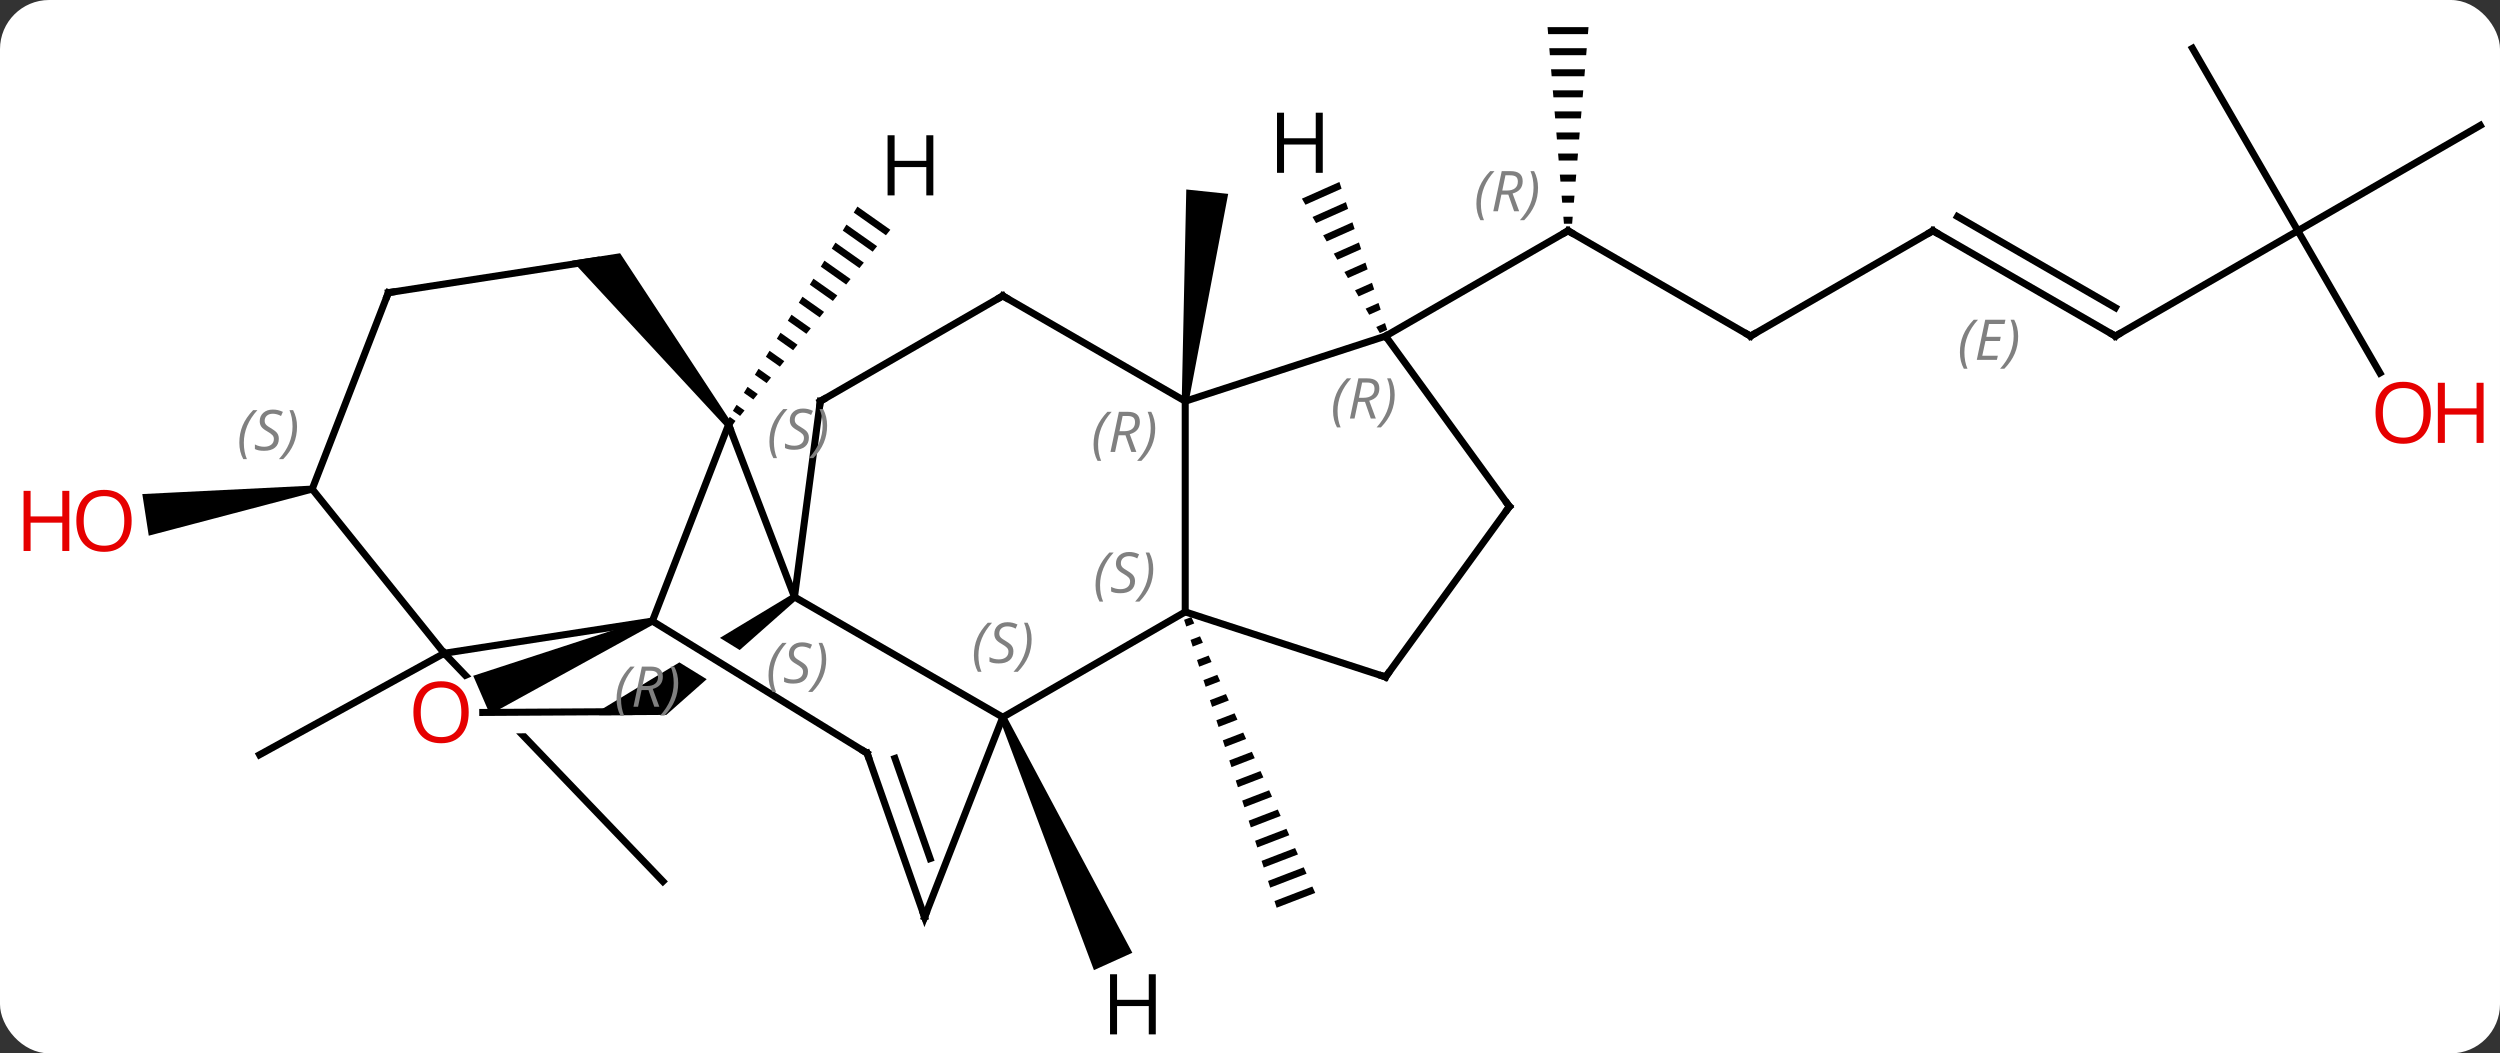 <svg width="356" viewBox="0 0 356 150" style="fill-opacity:1; color-rendering:auto; color-interpolation:auto; text-rendering:auto; stroke:black; stroke-linecap:square; stroke-miterlimit:10; shape-rendering:auto; stroke-opacity:1; fill:black; stroke-dasharray:none; font-weight:normal; stroke-width:1; font-family:'Open Sans'; font-style:normal; stroke-linejoin:miter; font-size:12; stroke-dashoffset:0; image-rendering:auto;" height="150" class="cas-substance-image" xmlns:xlink="http://www.w3.org/1999/xlink" xmlns="http://www.w3.org/2000/svg"><rect x="0" y="0" width="356" height="150" fill="#333333" stroke="none"/><svg class="cas-substance-single-component"><rect y="0" x="0" width="356" stroke="none" ry="7" rx="7" height="150" fill="white" class="cas-substance-group"/><svg y="0" x="0" width="356" viewBox="0 0 356 150" style="fill:black;" height="150" class="cas-substance-single-component-image"><svg><g><clipPath id="clipPath_5759441e578c45d385caa19997f74a791" clipPathUnits="userSpaceOnUse"><path d="M-108.907 3.476 L-137.778 31.161 L-101.441 69.055 L-72.57 41.37 L-93.361 19.688 L-106.542 25.404 L-106.542 25.404 L-90.704 25.314 L-90.67 31.314 L-120.563 31.484 L-120.563 31.484 L-123.441 32.732 L-123.974 31.504 L-123.974 31.504 L-124.927 31.509 L-124.94 29.276 L-125.828 27.228 L-124.953 26.848 L-124.961 25.509 L-121.825 25.492 L-121.825 25.492 L-97.79 15.069 L-108.907 3.476 Z"/></clipPath><clipPath id="clipPath_5759441e578c45d385caa19997f74a792" clipPathUnits="userSpaceOnUse"><path d="M-79.171 -6.568 L-108.907 14.029 L-86.132 46.912 L-67.1 33.729 L-95.867 16.028 L-92.722 10.918 L-61.714 29.999 L-61.714 29.999 L-56.395 26.315 L-79.171 -6.568 Z"/></clipPath><g transform="translate(184,73)" style="text-rendering:geometricPrecision; color-rendering:optimizeQuality; color-interpolation:linearRGB; stroke-linecap:butt; image-rendering:optimizeQuality;"><path style="stroke:none;" d="M-14.349 14.866 L-15.386 15.264 L-15.386 15.264 L-15.079 16.218 L-15.079 16.218 L-13.938 15.78 L-13.938 15.78 L-14.349 14.866 ZM-13.118 17.607 L-14.466 18.125 L-14.466 18.125 L-14.16 19.078 L-14.16 19.078 L-12.708 18.521 L-13.118 17.607 ZM-11.887 20.348 L-13.547 20.985 L-13.24 21.939 L-13.24 21.939 L-11.477 21.262 L-11.477 21.262 L-11.887 20.348 ZM-10.657 23.089 L-12.627 23.846 L-12.627 23.846 L-12.321 24.799 L-12.321 24.799 L-10.246 24.003 L-10.246 24.003 L-10.657 23.089 ZM-9.426 25.83 L-11.708 26.706 L-11.708 26.706 L-11.402 27.659 L-11.402 27.659 L-9.016 26.743 L-9.016 26.743 L-9.426 25.83 ZM-8.195 28.571 L-10.789 29.566 L-10.789 29.566 L-10.482 30.52 L-10.482 30.52 L-7.785 29.484 L-7.785 29.484 L-8.195 28.571 ZM-6.965 31.312 L-9.869 32.427 L-9.563 33.38 L-9.563 33.38 L-6.555 32.225 L-6.555 32.225 L-6.965 31.312 ZM-5.734 34.052 L-8.95 35.287 L-8.95 35.287 L-8.643 36.241 L-8.643 36.241 L-5.324 34.966 L-5.324 34.966 L-5.734 34.052 ZM-4.504 36.793 L-8.03 38.148 L-8.03 38.148 L-7.724 39.101 L-7.724 39.101 L-4.093 37.707 L-4.093 37.707 L-4.504 36.793 ZM-3.273 39.534 L-7.111 41.008 L-7.111 41.008 L-6.804 41.961 L-6.804 41.961 L-2.863 40.448 L-2.863 40.448 L-3.273 39.534 ZM-2.042 42.275 L-6.191 43.868 L-6.191 43.868 L-5.885 44.822 L-5.885 44.822 L-1.632 43.189 L-1.632 43.189 L-2.042 42.275 ZM-0.812 45.016 L-5.272 46.729 L-5.272 46.729 L-4.966 47.682 L-4.966 47.682 L-0.402 45.93 L-0.402 45.93 L-0.812 45.016 ZM0.419 47.757 L-4.353 49.589 L-4.353 49.589 L-4.046 50.542 L-4.046 50.542 L0.829 48.67 L0.829 48.67 L0.419 47.757 ZM1.649 50.498 L-3.433 52.449 L-3.433 52.449 L-3.127 53.403 L-3.127 53.403 L2.059 51.411 L2.059 51.411 L1.649 50.498 ZM2.88 53.239 L-2.514 55.31 L-2.514 55.31 L-2.207 56.263 L-2.207 56.263 L3.29 54.152 L3.29 54.152 L2.88 53.239 Z"/><line y2="20.025" y1="34.476" x2="-120.747" x1="-147.036" style="fill:none;"/><line y2="20.025" y1="52.506" x2="-120.747" x1="-89.601" style="fill:none; clip-path:url(#clipPath_5759441e578c45d385caa19997f74a791);"/><path style="stroke:none;" d="M-14.728 -15.815 L-15.722 -15.919 L-15.074 -46.019 L-9.106 -45.392 Z"/><path style="stroke:none;" d="M-139.621 -3.848 L-139.469 -2.86 L-162.818 3.283 L-163.736 -2.647 Z"/><line y2="-25.14" y1="-40.14" x2="65.268" x1="39.288" style="fill:none;"/><path style="stroke:none;" d="M36.371 -69.14 L36.455 -68.14 L42.121 -68.14 L42.205 -69.14 ZM36.621 -66.14 L36.705 -65.14 L41.871 -65.14 L41.955 -66.14 ZM36.871 -63.14 L36.955 -62.14 L41.621 -62.14 L41.705 -63.14 ZM37.121 -60.14 L37.205 -59.14 L41.371 -59.14 L41.455 -60.14 ZM37.371 -57.14 L37.455 -56.14 L41.121 -56.14 L41.205 -57.14 ZM37.621 -54.14 L37.705 -53.14 L40.871 -53.14 L40.955 -54.14 ZM37.871 -51.14 L37.955 -50.14 L40.621 -50.14 L40.705 -51.14 ZM38.121 -48.14 L38.205 -47.14 L40.371 -47.14 L40.455 -48.14 ZM38.371 -45.14 L38.455 -44.14 L40.121 -44.14 L40.205 -45.14 ZM38.621 -42.14 L38.705 -41.14 L39.871 -41.14 L39.955 -42.14 Z"/><line y2="-25.14" y1="-40.14" x2="13.305" x1="39.288" style="fill:none;"/><line y2="-40.14" y1="-25.14" x2="91.248" x1="65.268" style="fill:none;"/><line y2="-25.14" y1="-40.14" x2="117.228" x1="91.248" style="fill:none;"/><line y2="-29.181" y1="-42.161" x2="117.228" x1="94.748" style="fill:none;"/></g><g transform="translate(184,73)" style="stroke-linecap:butt; font-size:8.4px; fill:gray; text-rendering:geometricPrecision; image-rendering:optimizeQuality; color-rendering:optimizeQuality; font-family:'Open Sans'; font-style:italic; stroke:gray; color-interpolation:linearRGB;"><path style="stroke:none;" d="M95.091 -22.816 Q95.091 -24.144 95.559 -25.269 Q96.028 -26.394 97.059 -27.472 L97.669 -27.472 Q96.7 -26.41 96.216 -25.238 Q95.731 -24.066 95.731 -22.831 Q95.731 -21.503 96.169 -20.488 L95.653 -20.488 Q95.091 -21.519 95.091 -22.816 ZM100.354 -21.753 L97.494 -21.753 L98.697 -27.472 L101.572 -27.472 L101.447 -26.863 L99.229 -26.863 L98.854 -25.035 L100.901 -25.035 L100.791 -24.441 L98.729 -24.441 L98.276 -22.347 L100.494 -22.347 L100.354 -21.753 ZM103.385 -25.128 Q103.385 -23.8 102.909 -22.667 Q102.432 -21.535 101.416 -20.488 L100.807 -20.488 Q102.745 -22.644 102.745 -25.128 Q102.745 -26.456 102.307 -27.472 L102.823 -27.472 Q103.385 -26.41 103.385 -25.128 Z"/><line y2="-40.14" y1="-25.14" x2="143.211" x1="117.228" style="fill:none; stroke:black;"/><line y2="-66.12" y1="-40.14" x2="128.211" x1="143.211" style="fill:none; stroke:black;"/><line y2="-55.14" y1="-40.14" x2="169.191" x1="143.211" style="fill:none; stroke:black;"/><line y2="-19.885" y1="-40.14" x2="154.904" x1="143.211" style="fill:none; stroke:black;"/><line y2="-12.531" y1="12.009" x2="-80.25" x1="-70.866" style="fill:none; stroke:black;"/><line y2="29.133" y1="12.009" x2="-41.205" x1="-70.866" style="fill:none; stroke:black;"/><path style="fill:black; clip-path:url(#clipPath_5759441e578c45d385caa19997f74a792); stroke:none;" d="M-71.151 11.598 L-70.581 12.42 L-89.121 28.805 L-99.747 28.865 Z"/><line y2="-15.867" y1="12.009" x2="-67.188" x1="-70.866" style="fill:none; stroke:black;"/><line y2="15.438" y1="-12.531" x2="-91.101" x1="-80.25" style="fill:none; stroke:black;"/><path style="fill:black; stroke:none;" d="M-79.86 -12.844 L-80.64 -12.218 L-102.545 -35.877 L-95.698 -36.937 Z"/><line y2="14.133" y1="29.133" x2="-15.225" x1="-41.205" style="fill:none; stroke:black;"/><line y2="57.594" y1="29.133" x2="-52.338" x1="-41.205" style="fill:none; stroke:black;"/><line y2="28.454" y1="28.335" x2="-115.257" x1="-94.437" style="fill:none; stroke:black;"/><line y2="-30.867" y1="-15.867" x2="-41.205" x1="-67.188" style="fill:none; stroke:black;"/><path style="fill:black; stroke:none;" d="M-91.3 14.979 L-90.902 15.897 L-114.228 28.737 L-116.615 23.232 Z"/><line y2="34.251" y1="15.438" x2="-60.528" x1="-91.101" style="fill:none; stroke:black;"/><line y2="20.025" y1="15.438" x2="-120.747" x1="-91.101" style="fill:none; stroke:black;"/><line y2="-31.326" y1="-35.913" x2="-128.694" x1="-99.045" style="fill:none; stroke:black;"/><line y2="-15.867" y1="14.133" x2="-15.225" x1="-15.225" style="fill:none; stroke:black;"/><line y2="23.403" y1="14.133" x2="13.305" x1="-15.225" style="fill:none; stroke:black;"/><line y2="34.251" y1="57.594" x2="-60.528" x1="-52.338" style="fill:none; stroke:black;"/><line y2="34.999" y1="49.261" x2="-56.556" x1="-51.553" style="fill:none; stroke:black;"/><line y2="-15.867" y1="-30.867" x2="-15.225" x1="-41.205" style="fill:none; stroke:black;"/><line y2="-3.354" y1="20.025" x2="-139.545" x1="-120.747" style="fill:none; stroke:black;"/><line y2="-3.354" y1="-31.326" x2="-139.545" x1="-128.694" style="fill:none; stroke:black;"/><line y2="-25.14" y1="-15.867" x2="13.305" x1="-15.225" style="fill:none; stroke:black;"/><line y2="-0.867" y1="23.403" x2="30.939" x1="13.305" style="fill:none; stroke:black;"/><line y2="-0.867" y1="-25.14" x2="30.939" x1="13.305" style="fill:none; stroke:black;"/><path style="fill:black; stroke:none;" d="M-61.906 -43.584 L-62.428 -42.728 L-62.428 -42.728 L-57.842 -39.498 L-57.842 -39.498 L-57.213 -40.278 L-57.213 -40.278 L-61.906 -43.584 ZM-63.471 -41.017 L-63.992 -40.161 L-63.992 -40.161 L-59.73 -37.16 L-59.73 -37.16 L-59.101 -37.939 L-59.101 -37.939 L-63.471 -41.017 ZM-65.035 -38.45 L-65.557 -37.595 L-61.618 -34.821 L-60.989 -35.6 L-60.989 -35.6 L-65.035 -38.45 ZM-66.6 -35.884 L-67.121 -35.028 L-67.121 -35.028 L-63.506 -32.482 L-63.506 -32.482 L-62.877 -33.261 L-62.877 -33.261 L-66.6 -35.884 ZM-68.164 -33.317 L-68.686 -32.462 L-65.394 -30.143 L-64.764 -30.922 L-68.164 -33.317 ZM-69.729 -30.75 L-70.25 -29.895 L-67.281 -27.804 L-66.652 -28.584 L-69.729 -30.75 ZM-71.293 -28.184 L-71.815 -27.328 L-69.169 -25.465 L-68.54 -26.245 L-68.54 -26.245 L-71.293 -28.184 ZM-72.858 -25.617 L-73.379 -24.762 L-71.057 -23.126 L-70.428 -23.906 L-72.858 -25.617 ZM-74.422 -23.05 L-74.944 -22.195 L-72.945 -20.787 L-72.316 -21.567 L-74.422 -23.05 ZM-75.987 -20.484 L-76.508 -19.628 L-74.833 -18.448 L-74.203 -19.228 L-75.987 -20.484 ZM-77.551 -17.917 L-78.073 -17.062 L-76.721 -16.11 L-76.721 -16.11 L-76.091 -16.889 L-77.551 -17.917 ZM-79.116 -15.351 L-79.637 -14.495 L-78.608 -13.771 L-77.979 -14.55 L-79.116 -15.351 Z"/><path style="fill:black; stroke:none;" d="M-41.661 29.339 L-40.749 28.927 L-22.755 62.676 L-28.223 65.147 Z"/><path style="fill:black; stroke:none;" d="M6.732 -47.089 L1.392 -44.712 L1.392 -44.712 L1.896 -43.842 L1.896 -43.842 L7.042 -46.132 L7.042 -46.132 L6.732 -47.089 ZM7.66 -44.218 L2.904 -42.101 L3.408 -41.231 L3.408 -41.231 L7.97 -43.261 L7.97 -43.261 L7.66 -44.218 ZM8.588 -41.348 L4.417 -39.491 L4.417 -39.491 L4.921 -38.62 L4.921 -38.62 L8.898 -40.391 L8.898 -40.391 L8.588 -41.348 ZM9.516 -38.477 L5.929 -36.88 L5.929 -36.88 L6.433 -36.01 L6.433 -36.01 L9.826 -37.52 L9.826 -37.52 L9.516 -38.477 ZM10.444 -35.606 L7.442 -34.269 L7.442 -34.269 L7.946 -33.399 L7.946 -33.399 L10.754 -34.649 L10.754 -34.649 L10.444 -35.606 ZM11.372 -32.735 L8.954 -31.659 L9.458 -30.788 L9.458 -30.788 L11.682 -31.778 L11.682 -31.778 L11.372 -32.735 ZM12.3 -29.864 L10.466 -29.048 L10.971 -28.178 L10.971 -28.178 L12.61 -28.907 L12.61 -28.907 L12.3 -29.864 ZM13.228 -26.994 L11.979 -26.437 L11.979 -26.437 L12.483 -25.567 L12.483 -25.567 L13.538 -26.037 L13.538 -26.037 L13.228 -26.994 Z"/></g><g transform="translate(184,73)" style="fill:rgb(230,0,0); text-rendering:geometricPrecision; color-rendering:optimizeQuality; image-rendering:optimizeQuality; font-family:'Open Sans'; stroke:rgb(230,0,0); color-interpolation:linearRGB;"><path style="stroke:none;" d="M-165.254 1.163 Q-165.254 3.225 -166.293 4.405 Q-167.332 5.585 -169.175 5.585 Q-171.066 5.585 -172.097 4.42 Q-173.129 3.256 -173.129 1.147 Q-173.129 -0.947 -172.097 -2.095 Q-171.066 -3.244 -169.175 -3.244 Q-167.316 -3.244 -166.285 -2.072 Q-165.254 -0.9 -165.254 1.163 ZM-172.082 1.163 Q-172.082 2.897 -171.339 3.803 Q-170.597 4.71 -169.175 4.71 Q-167.754 4.71 -167.027 3.811 Q-166.3 2.913 -166.3 1.163 Q-166.3 -0.572 -167.027 -1.462 Q-167.754 -2.353 -169.175 -2.353 Q-170.597 -2.353 -171.339 -1.454 Q-172.082 -0.556 -172.082 1.163 Z"/><path style="stroke:none;" d="M-174.129 5.46 L-175.129 5.46 L-175.129 1.428 L-179.644 1.428 L-179.644 5.46 L-180.644 5.46 L-180.644 -3.103 L-179.644 -3.103 L-179.644 0.538 L-175.129 0.538 L-175.129 -3.103 L-174.129 -3.103 L-174.129 5.46 Z"/></g><g transform="translate(184,73)" style="stroke-linecap:butt; text-rendering:geometricPrecision; color-rendering:optimizeQuality; image-rendering:optimizeQuality; font-family:'Open Sans'; color-interpolation:linearRGB; stroke-miterlimit:5;"><path style="fill:none;" d="M39.721 -39.89 L39.288 -40.14 L38.855 -39.89"/></g><g transform="translate(184,73)" style="stroke-linecap:butt; font-size:8.4px; fill:gray; text-rendering:geometricPrecision; image-rendering:optimizeQuality; color-rendering:optimizeQuality; font-family:'Open Sans'; font-style:italic; stroke:gray; color-interpolation:linearRGB; stroke-miterlimit:5;"><path style="stroke:none;" d="M26.239 -43.976 Q26.239 -45.304 26.708 -46.429 Q27.177 -47.554 28.208 -48.632 L28.817 -48.632 Q27.848 -47.57 27.364 -46.398 Q26.88 -45.226 26.88 -43.992 Q26.88 -42.663 27.317 -41.648 L26.802 -41.648 Q26.239 -42.679 26.239 -43.976 ZM29.799 -45.288 L29.299 -42.913 L28.643 -42.913 L29.846 -48.632 L31.096 -48.632 Q32.83 -48.632 32.83 -47.195 Q32.83 -45.835 31.393 -45.445 L32.33 -42.913 L31.612 -42.913 L30.784 -45.288 L29.799 -45.288 ZM30.377 -48.038 Q29.987 -46.117 29.924 -45.867 L30.58 -45.867 Q31.33 -45.867 31.737 -46.195 Q32.143 -46.523 32.143 -47.148 Q32.143 -47.617 31.885 -47.827 Q31.627 -48.038 31.034 -48.038 L30.377 -48.038 ZM35.016 -46.288 Q35.016 -44.96 34.54 -43.827 Q34.063 -42.695 33.048 -41.648 L32.438 -41.648 Q34.376 -43.804 34.376 -46.288 Q34.376 -47.617 33.938 -48.632 L34.454 -48.632 Q35.016 -47.57 35.016 -46.288 Z"/><path style="fill:none; stroke:black;" d="M64.835 -25.39 L65.268 -25.14 L65.701 -25.39"/><path style="fill:none; stroke:black;" d="M90.815 -39.89 L91.248 -40.14 L91.681 -39.89"/><path style="fill:none; stroke:black;" d="M116.795 -25.39 L117.228 -25.14 L117.661 -25.39"/></g><g transform="translate(184,73)" style="stroke-linecap:butt; fill:rgb(230,0,0); text-rendering:geometricPrecision; color-rendering:optimizeQuality; image-rendering:optimizeQuality; font-family:'Open Sans'; stroke:rgb(230,0,0); color-interpolation:linearRGB; stroke-miterlimit:5;"><path style="stroke:none;" d="M162.149 -14.227 Q162.149 -12.165 161.109 -10.985 Q160.07 -9.805 158.227 -9.805 Q156.336 -9.805 155.305 -10.97 Q154.274 -12.134 154.274 -14.243 Q154.274 -16.337 155.305 -17.485 Q156.336 -18.634 158.227 -18.634 Q160.086 -18.634 161.117 -17.462 Q162.149 -16.29 162.149 -14.227 ZM155.32 -14.227 Q155.32 -12.493 156.063 -11.587 Q156.805 -10.68 158.227 -10.68 Q159.649 -10.68 160.375 -11.579 Q161.102 -12.477 161.102 -14.227 Q161.102 -15.962 160.375 -16.852 Q159.649 -17.743 158.227 -17.743 Q156.805 -17.743 156.063 -16.845 Q155.32 -15.946 155.32 -14.227 Z"/><path style="stroke:none;" d="M169.664 -9.93 L168.664 -9.93 L168.664 -13.962 L164.149 -13.962 L164.149 -9.93 L163.149 -9.93 L163.149 -18.493 L164.149 -18.493 L164.149 -14.852 L168.664 -14.852 L168.664 -18.493 L169.664 -18.493 L169.664 -9.93 Z"/></g><g transform="translate(184,73)" style="stroke-linecap:butt; font-size:8.4px; fill:gray; text-rendering:geometricPrecision; image-rendering:optimizeQuality; color-rendering:optimizeQuality; font-family:'Open Sans'; font-style:italic; stroke:gray; color-interpolation:linearRGB; stroke-miterlimit:5;"><path style="stroke:none;" d="M-74.564 23.204 Q-74.564 21.876 -74.095 20.751 Q-73.626 19.626 -72.595 18.547 L-71.986 18.547 Q-72.954 19.61 -73.439 20.782 Q-73.923 21.954 -73.923 23.188 Q-73.923 24.516 -73.486 25.532 L-74.001 25.532 Q-74.564 24.501 -74.564 23.204 ZM-68.941 22.61 Q-68.941 23.438 -69.488 23.891 Q-70.035 24.344 -71.035 24.344 Q-71.441 24.344 -71.754 24.29 Q-72.066 24.235 -72.347 24.094 L-72.347 23.438 Q-71.722 23.766 -71.019 23.766 Q-70.394 23.766 -70.019 23.469 Q-69.644 23.172 -69.644 22.657 Q-69.644 22.344 -69.847 22.118 Q-70.05 21.891 -70.613 21.563 Q-71.207 21.235 -71.433 20.907 Q-71.66 20.579 -71.66 20.126 Q-71.66 19.391 -71.144 18.93 Q-70.629 18.469 -69.785 18.469 Q-69.41 18.469 -69.074 18.547 Q-68.738 18.626 -68.363 18.797 L-68.629 19.391 Q-68.879 19.235 -69.199 19.149 Q-69.519 19.063 -69.785 19.063 Q-70.316 19.063 -70.636 19.337 Q-70.957 19.61 -70.957 20.079 Q-70.957 20.282 -70.886 20.43 Q-70.816 20.579 -70.675 20.712 Q-70.535 20.844 -70.113 21.094 Q-69.55 21.438 -69.347 21.633 Q-69.144 21.829 -69.043 22.063 Q-68.941 22.297 -68.941 22.61 ZM-66.347 20.891 Q-66.347 22.219 -66.823 23.352 Q-67.3 24.485 -68.315 25.532 L-68.925 25.532 Q-66.987 23.376 -66.987 20.891 Q-66.987 19.563 -67.425 18.547 L-66.909 18.547 Q-66.347 19.61 -66.347 20.891 Z"/><path style="fill:none; stroke:black;" d="M-79.962 -12.94 L-80.25 -12.531 L-80.071 -12.064"/><path style="stroke:none;" d="M-74.435 -10.091 Q-74.435 -11.419 -73.967 -12.544 Q-73.498 -13.669 -72.467 -14.747 L-71.857 -14.747 Q-72.826 -13.685 -73.31 -12.513 Q-73.795 -11.341 -73.795 -10.107 Q-73.795 -8.778 -73.357 -7.763 L-73.873 -7.763 Q-74.435 -8.794 -74.435 -10.091 ZM-68.813 -10.685 Q-68.813 -9.857 -69.36 -9.403 Q-69.906 -8.95 -70.906 -8.95 Q-71.313 -8.95 -71.625 -9.005 Q-71.938 -9.06 -72.219 -9.2 L-72.219 -9.857 Q-71.594 -9.528 -70.891 -9.528 Q-70.266 -9.528 -69.891 -9.825 Q-69.516 -10.122 -69.516 -10.638 Q-69.516 -10.95 -69.719 -11.177 Q-69.922 -11.403 -70.485 -11.732 Q-71.078 -12.06 -71.305 -12.388 Q-71.531 -12.716 -71.531 -13.169 Q-71.531 -13.903 -71.016 -14.364 Q-70.5 -14.825 -69.656 -14.825 Q-69.281 -14.825 -68.946 -14.747 Q-68.61 -14.669 -68.235 -14.497 L-68.5 -13.903 Q-68.75 -14.06 -69.071 -14.146 Q-69.391 -14.232 -69.656 -14.232 Q-70.188 -14.232 -70.508 -13.958 Q-70.828 -13.685 -70.828 -13.216 Q-70.828 -13.013 -70.758 -12.864 Q-70.688 -12.716 -70.547 -12.583 Q-70.406 -12.45 -69.985 -12.2 Q-69.422 -11.857 -69.219 -11.661 Q-69.016 -11.466 -68.914 -11.232 Q-68.813 -10.997 -68.813 -10.685 ZM-66.218 -12.403 Q-66.218 -11.075 -66.695 -9.943 Q-67.171 -8.81 -68.187 -7.763 L-68.796 -7.763 Q-66.859 -9.919 -66.859 -12.403 Q-66.859 -13.732 -67.296 -14.747 L-66.781 -14.747 Q-66.218 -13.685 -66.218 -12.403 Z"/><path style="stroke:none;" d="M-45.314 20.336 Q-45.314 19.008 -44.845 17.883 Q-44.376 16.758 -43.345 15.68 L-42.736 15.68 Q-43.704 16.742 -44.189 17.914 Q-44.673 19.086 -44.673 20.32 Q-44.673 21.649 -44.236 22.664 L-44.751 22.664 Q-45.314 21.633 -45.314 20.336 ZM-39.691 19.742 Q-39.691 20.57 -40.238 21.024 Q-40.785 21.477 -41.785 21.477 Q-42.191 21.477 -42.504 21.422 Q-42.816 21.367 -43.097 21.227 L-43.097 20.57 Q-42.472 20.899 -41.769 20.899 Q-41.144 20.899 -40.769 20.602 Q-40.394 20.305 -40.394 19.789 Q-40.394 19.477 -40.597 19.25 Q-40.8 19.024 -41.363 18.695 Q-41.957 18.367 -42.183 18.039 Q-42.41 17.711 -42.41 17.258 Q-42.41 16.524 -41.894 16.063 Q-41.379 15.602 -40.535 15.602 Q-40.16 15.602 -39.824 15.68 Q-39.488 15.758 -39.113 15.93 L-39.379 16.524 Q-39.629 16.367 -39.949 16.281 Q-40.269 16.195 -40.535 16.195 Q-41.066 16.195 -41.386 16.469 Q-41.707 16.742 -41.707 17.211 Q-41.707 17.414 -41.636 17.563 Q-41.566 17.711 -41.425 17.844 Q-41.285 17.977 -40.863 18.227 Q-40.3 18.57 -40.097 18.766 Q-39.894 18.961 -39.793 19.195 Q-39.691 19.43 -39.691 19.742 ZM-37.097 18.024 Q-37.097 19.352 -37.573 20.485 Q-38.05 21.617 -39.065 22.664 L-39.675 22.664 Q-37.737 20.508 -37.737 18.024 Q-37.737 16.695 -38.175 15.68 L-37.659 15.68 Q-37.097 16.742 -37.097 18.024 Z"/><path style="fill:none; stroke:black;" d="M-67.253 -15.371 L-67.188 -15.867 L-66.755 -16.117"/><path style="stroke:none;" d="M-96.201 26.577 Q-96.201 25.249 -95.733 24.124 Q-95.264 22.999 -94.233 21.921 L-93.623 21.921 Q-94.592 22.983 -95.076 24.155 Q-95.561 25.327 -95.561 26.561 Q-95.561 27.889 -95.123 28.905 L-95.639 28.905 Q-96.201 27.874 -96.201 26.577 ZM-92.641 25.264 L-93.141 27.639 L-93.797 27.639 L-92.594 21.921 L-91.344 21.921 Q-89.61 21.921 -89.61 23.358 Q-89.61 24.717 -91.047 25.108 L-90.11 27.639 L-90.829 27.639 L-91.657 25.264 L-92.641 25.264 ZM-92.063 22.514 Q-92.454 24.436 -92.516 24.686 L-91.86 24.686 Q-91.11 24.686 -90.704 24.358 Q-90.297 24.03 -90.297 23.405 Q-90.297 22.936 -90.555 22.725 Q-90.813 22.514 -91.407 22.514 L-92.063 22.514 ZM-87.424 24.264 Q-87.424 25.592 -87.901 26.725 Q-88.377 27.858 -89.393 28.905 L-90.002 28.905 Q-88.065 26.749 -88.065 24.264 Q-88.065 22.936 -88.502 21.921 L-87.987 21.921 Q-87.424 22.983 -87.424 24.264 Z"/><path style="stroke:none;" d="M-27.994 10.336 Q-27.994 9.008 -27.525 7.883 Q-27.056 6.758 -26.025 5.68 L-25.416 5.68 Q-26.384 6.742 -26.869 7.914 Q-27.353 9.086 -27.353 10.321 Q-27.353 11.649 -26.916 12.664 L-27.431 12.664 Q-27.994 11.633 -27.994 10.336 ZM-22.371 9.742 Q-22.371 10.571 -22.918 11.024 Q-23.465 11.477 -24.465 11.477 Q-24.871 11.477 -25.184 11.422 Q-25.496 11.367 -25.777 11.227 L-25.777 10.571 Q-25.152 10.899 -24.449 10.899 Q-23.824 10.899 -23.449 10.602 Q-23.074 10.305 -23.074 9.789 Q-23.074 9.477 -23.277 9.25 Q-23.481 9.024 -24.043 8.696 Q-24.637 8.367 -24.863 8.039 Q-25.09 7.711 -25.09 7.258 Q-25.09 6.524 -24.574 6.063 Q-24.059 5.602 -23.215 5.602 Q-22.84 5.602 -22.504 5.68 Q-22.168 5.758 -21.793 5.93 L-22.059 6.524 Q-22.309 6.367 -22.629 6.282 Q-22.949 6.196 -23.215 6.196 Q-23.746 6.196 -24.067 6.469 Q-24.387 6.742 -24.387 7.211 Q-24.387 7.414 -24.317 7.563 Q-24.246 7.711 -24.106 7.844 Q-23.965 7.977 -23.543 8.227 Q-22.981 8.571 -22.777 8.766 Q-22.574 8.961 -22.473 9.196 Q-22.371 9.43 -22.371 9.742 ZM-19.777 8.024 Q-19.777 9.352 -20.253 10.485 Q-20.73 11.617 -21.745 12.664 L-22.355 12.664 Q-20.417 10.508 -20.417 8.024 Q-20.417 6.696 -20.855 5.68 L-20.339 5.68 Q-19.777 6.742 -19.777 8.024 Z"/><path style="fill:none; stroke:black;" d="M-52.156 57.128 L-52.338 57.594 L-52.504 57.122"/></g><g transform="translate(184,73)" style="stroke-linecap:butt; fill:rgb(230,0,0); text-rendering:geometricPrecision; color-rendering:optimizeQuality; image-rendering:optimizeQuality; font-family:'Open Sans'; stroke:rgb(230,0,0); color-interpolation:linearRGB; stroke-miterlimit:5;"><path style="stroke:none;" d="M-117.257 28.418 Q-117.257 30.48 -118.296 31.66 Q-119.335 32.84 -121.178 32.84 Q-123.069 32.84 -124.1 31.675 Q-125.132 30.511 -125.132 28.402 Q-125.132 26.308 -124.1 25.16 Q-123.069 24.011 -121.178 24.011 Q-119.319 24.011 -118.288 25.183 Q-117.257 26.355 -117.257 28.418 ZM-124.085 28.418 Q-124.085 30.152 -123.342 31.058 Q-122.6 31.965 -121.178 31.965 Q-119.757 31.965 -119.03 31.066 Q-118.303 30.168 -118.303 28.418 Q-118.303 26.683 -119.03 25.793 Q-119.757 24.902 -121.178 24.902 Q-122.6 24.902 -123.342 25.8 Q-124.085 26.699 -124.085 28.418 Z"/><path style="fill:none; stroke:black;" d="M-41.638 -30.617 L-41.205 -30.867 L-40.772 -30.617"/><path style="fill:none; stroke:black;" d="M-60.954 33.989 L-60.528 34.251 L-60.362 34.723"/><path style="fill:none; stroke:black;" d="M-128.2 -31.402 L-128.694 -31.326 L-128.875 -30.86"/></g><g transform="translate(184,73)" style="stroke-linecap:butt; font-size:8.4px; fill:gray; text-rendering:geometricPrecision; image-rendering:optimizeQuality; color-rendering:optimizeQuality; font-family:'Open Sans'; font-style:italic; stroke:gray; color-interpolation:linearRGB; stroke-miterlimit:5;"><path style="stroke:none;" d="M-28.274 -9.703 Q-28.274 -11.031 -27.805 -12.156 Q-27.336 -13.281 -26.305 -14.359 L-25.696 -14.359 Q-26.665 -13.297 -27.149 -12.125 Q-27.633 -10.953 -27.633 -9.719 Q-27.633 -8.39 -27.196 -7.375 L-27.711 -7.375 Q-28.274 -8.406 -28.274 -9.703 ZM-24.714 -11.015 L-25.214 -8.64 L-25.87 -8.64 L-24.667 -14.359 L-23.417 -14.359 Q-21.683 -14.359 -21.683 -12.922 Q-21.683 -11.562 -23.12 -11.172 L-22.183 -8.64 L-22.901 -8.64 L-23.73 -11.015 L-24.714 -11.015 ZM-24.136 -13.765 Q-24.526 -11.844 -24.589 -11.594 L-23.933 -11.594 Q-23.183 -11.594 -22.776 -11.922 Q-22.37 -12.25 -22.37 -12.875 Q-22.37 -13.344 -22.628 -13.555 Q-22.886 -13.765 -23.48 -13.765 L-24.136 -13.765 ZM-19.497 -12.015 Q-19.497 -10.687 -19.973 -9.555 Q-20.45 -8.422 -21.465 -7.375 L-22.075 -7.375 Q-20.137 -9.531 -20.137 -12.015 Q-20.137 -13.344 -20.575 -14.359 L-20.059 -14.359 Q-19.497 -13.297 -19.497 -12.015 Z"/><path style="fill:none; stroke:black;" d="M12.829 23.248 L13.305 23.403 L13.599 22.998"/><path style="stroke:none;" d="M-149.919 -9.945 Q-149.919 -11.273 -149.45 -12.398 Q-148.982 -13.523 -147.95 -14.601 L-147.341 -14.601 Q-148.31 -13.539 -148.794 -12.367 Q-149.278 -11.195 -149.278 -9.96 Q-149.278 -8.632 -148.841 -7.617 L-149.357 -7.617 Q-149.919 -8.648 -149.919 -9.945 ZM-144.296 -10.539 Q-144.296 -9.71 -144.843 -9.257 Q-145.39 -8.804 -146.39 -8.804 Q-146.796 -8.804 -147.109 -8.859 Q-147.421 -8.914 -147.703 -9.054 L-147.703 -9.71 Q-147.078 -9.382 -146.375 -9.382 Q-145.75 -9.382 -145.375 -9.679 Q-145 -9.976 -145 -10.492 Q-145 -10.804 -145.203 -11.031 Q-145.406 -11.257 -145.968 -11.585 Q-146.562 -11.914 -146.789 -12.242 Q-147.015 -12.57 -147.015 -13.023 Q-147.015 -13.757 -146.5 -14.218 Q-145.984 -14.679 -145.14 -14.679 Q-144.765 -14.679 -144.429 -14.601 Q-144.093 -14.523 -143.718 -14.351 L-143.984 -13.757 Q-144.234 -13.914 -144.554 -13.999 Q-144.875 -14.085 -145.14 -14.085 Q-145.671 -14.085 -145.992 -13.812 Q-146.312 -13.539 -146.312 -13.07 Q-146.312 -12.867 -146.242 -12.718 Q-146.171 -12.57 -146.031 -12.437 Q-145.89 -12.304 -145.468 -12.054 Q-144.906 -11.71 -144.703 -11.515 Q-144.5 -11.32 -144.398 -11.085 Q-144.296 -10.851 -144.296 -10.539 ZM-141.702 -12.257 Q-141.702 -10.929 -142.179 -9.796 Q-142.655 -8.664 -143.671 -7.617 L-144.28 -7.617 Q-142.343 -9.773 -142.343 -12.257 Q-142.343 -13.585 -142.78 -14.601 L-142.264 -14.601 Q-141.702 -13.539 -141.702 -12.257 Z"/><path style="stroke:none;" d="M5.827 -14.465 Q5.827 -15.793 6.295 -16.918 Q6.764 -18.043 7.795 -19.122 L8.405 -19.122 Q7.436 -18.059 6.952 -16.887 Q6.467 -15.715 6.467 -14.481 Q6.467 -13.153 6.905 -12.137 L6.389 -12.137 Q5.827 -13.168 5.827 -14.465 ZM9.386 -15.778 L8.886 -13.403 L8.23 -13.403 L9.433 -19.122 L10.683 -19.122 Q12.418 -19.122 12.418 -17.684 Q12.418 -16.325 10.98 -15.934 L11.918 -13.403 L11.199 -13.403 L10.371 -15.778 L9.386 -15.778 ZM9.965 -18.528 Q9.574 -16.606 9.511 -16.356 L10.168 -16.356 Q10.918 -16.356 11.324 -16.684 Q11.73 -17.012 11.73 -17.637 Q11.73 -18.106 11.473 -18.317 Q11.215 -18.528 10.621 -18.528 L9.965 -18.528 ZM14.604 -16.778 Q14.604 -15.45 14.127 -14.317 Q13.651 -13.184 12.635 -12.137 L12.026 -12.137 Q13.963 -14.293 13.963 -16.778 Q13.963 -18.106 13.526 -19.122 L14.041 -19.122 Q14.604 -18.059 14.604 -16.778 Z"/><path style="fill:none; stroke:black;" d="M30.645 -0.463 L30.939 -0.867 L30.645 -1.272"/></g><g transform="translate(184,73)" style="stroke-linecap:butt; text-rendering:geometricPrecision; color-rendering:optimizeQuality; image-rendering:optimizeQuality; font-family:'Open Sans'; color-interpolation:linearRGB; stroke-miterlimit:5;"><path style="stroke:none;" d="M-51.093 -45.176 L-52.093 -45.176 L-52.093 -49.207 L-56.609 -49.207 L-56.609 -45.176 L-57.609 -45.176 L-57.609 -53.738 L-56.609 -53.738 L-56.609 -50.098 L-52.093 -50.098 L-52.093 -53.738 L-51.093 -53.738 L-51.093 -45.176 Z"/><path style="stroke:none;" d="M-19.416 74.296 L-20.416 74.296 L-20.416 70.265 L-24.932 70.265 L-24.932 74.296 L-25.932 74.296 L-25.932 65.734 L-24.932 65.734 L-24.932 69.374 L-20.416 69.374 L-20.416 65.734 L-19.416 65.734 L-19.416 74.296 Z"/><path style="stroke:none;" d="M4.362 -48.389 L3.362 -48.389 L3.362 -52.42 L-1.154 -52.42 L-1.154 -48.389 L-2.154 -48.389 L-2.154 -56.951 L-1.154 -56.951 L-1.154 -53.311 L3.362 -53.311 L3.362 -56.951 L4.362 -56.951 L4.362 -48.389 Z"/></g></g></svg></svg></svg></svg>
